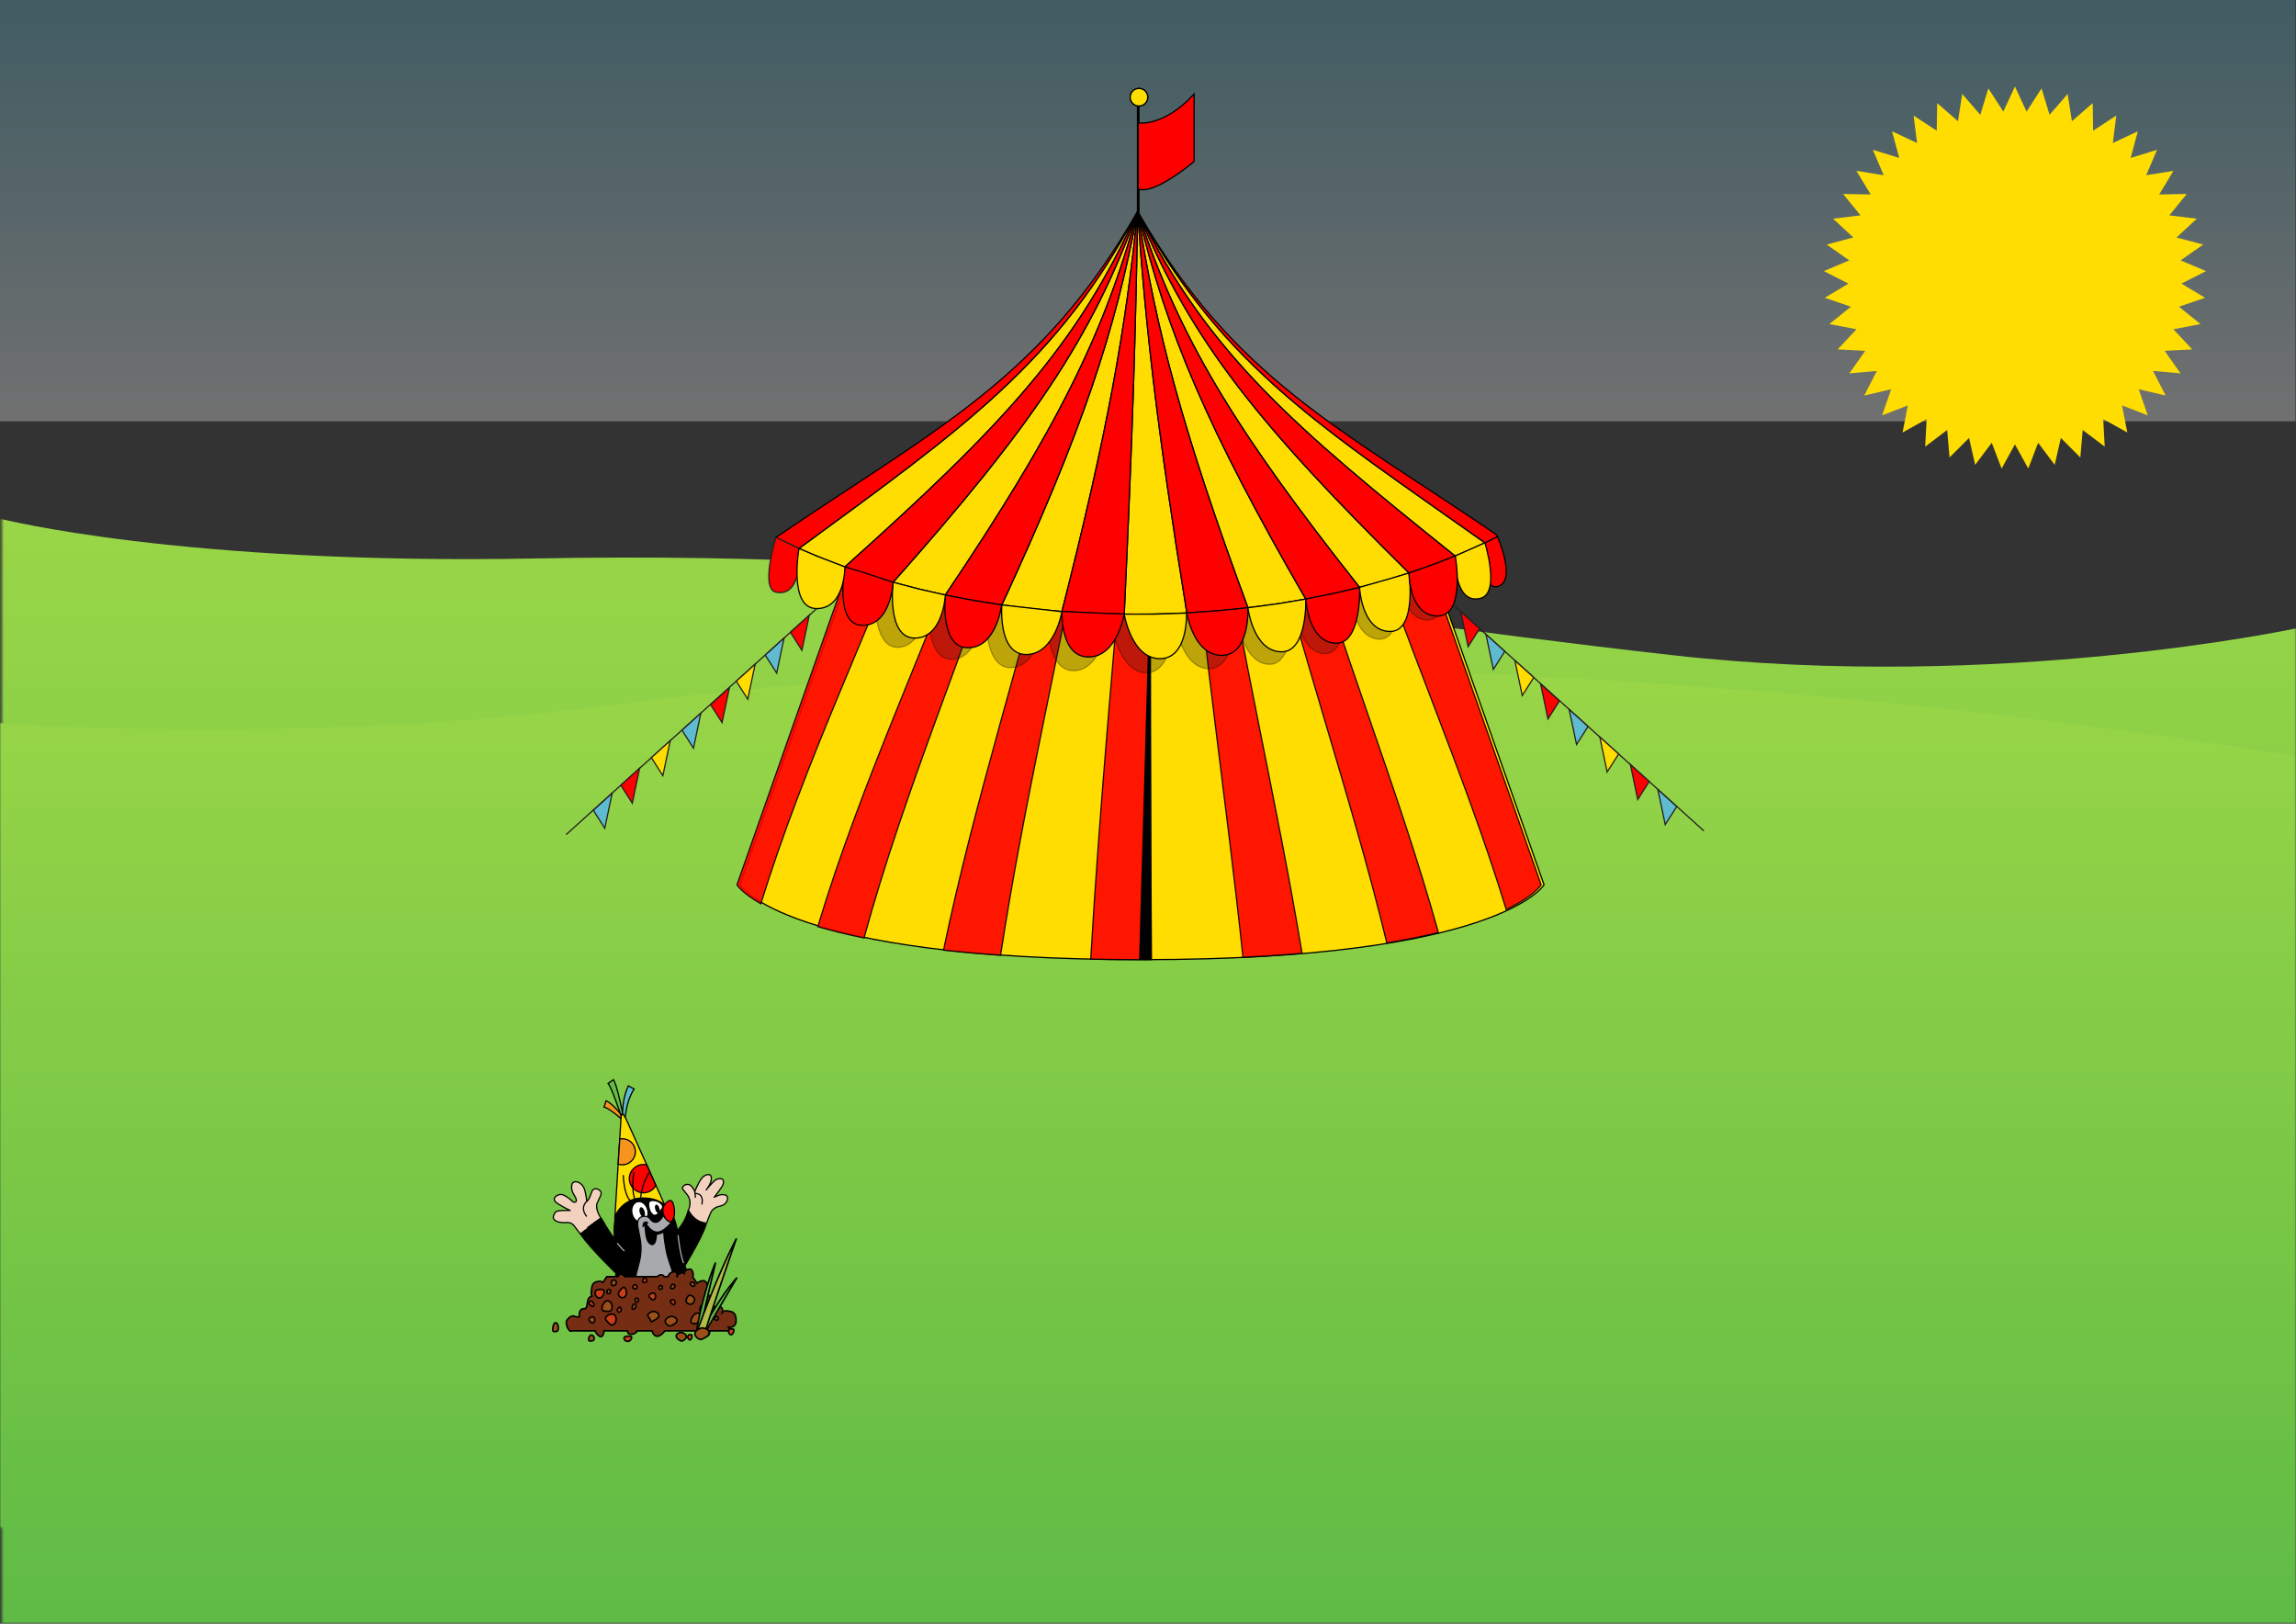 <?xml version="1.0" encoding="utf-8"?>
<!-- Generator: Adobe Illustrator 15.0.0, SVG Export Plug-In . SVG Version: 6.00 Build 0)  -->
<!DOCTYPE svg PUBLIC "-//W3C//DTD SVG 1.1//EN" "http://www.w3.org/Graphics/SVG/1.1/DTD/svg11.dtd">
<svg version="1.1" xmlns="http://www.w3.org/2000/svg" xmlns:xlink="http://www.w3.org/1999/xlink" x="0px" y="0px"
	 width="841.89px" height="595.28px" viewBox="0 0 841.89 595.28" enable-background="new 0 0 841.89 595.28" xml:space="preserve">
<rect x="0" y="0" width="841.89" height="595.28" fill="#333333" stroke="none"/>
<g id="achtergrond">
	<defs>
		<filter id="Adobe_OpacityMaskFilter" filterUnits="userSpaceOnUse" x="-0.092" y="190.133" width="841.982" height="405.147">
			<feColorMatrix  type="matrix" values="1 0 0 0 0  0 1 0 0 0  0 0 1 0 0  0 0 0 1 0"/>
		</filter>
	</defs>
	<mask maskUnits="userSpaceOnUse" x="-0.092" y="190.133" width="841.982" height="405.147" id="SVGID_1_">
		<g filter="url(#Adobe_OpacityMaskFilter)">
			<linearGradient id="SVGID_2_" gradientUnits="userSpaceOnUse" x1="421.684" y1="595.28" x2="421.684" y2="158.882">
				<stop  offset="0" style="stop-color:#FFFFFF"/>
				<stop  offset="0.348" style="stop-color:#F9F9F9"/>
				<stop  offset="0.491" style="stop-color:#F5F5F5"/>
				<stop  offset="0.557" style="stop-color:#F1F1F1"/>
				<stop  offset="0.623" style="stop-color:#E5E5E5"/>
				<stop  offset="0.688" style="stop-color:#D1D1D1"/>
				<stop  offset="0.752" style="stop-color:#B6B6B6"/>
				<stop  offset="0.817" style="stop-color:#929292"/>
				<stop  offset="0.881" style="stop-color:#666666"/>
				<stop  offset="0.945" style="stop-color:#333333"/>
				<stop  offset="1" style="stop-color:#000000"/>
			</linearGradient>
			<rect x="0.601" y="158.882" fill="url(#SVGID_2_)" width="842.167" height="436.398"/>
		</g>
	</mask>
	
		<linearGradient id="SVGID_3_" gradientUnits="userSpaceOnUse" x1="210.555" y1="402.181" x2="615.702" y2="402.181" gradientTransform="matrix(0 1 -1 0 823.079 -20.422)">
		<stop  offset="0" style="stop-color:#99D647"/>
		<stop  offset="1" style="stop-color:#5FBB46"/>
	</linearGradient>
	<path mask="url(#SVGID_1_)" fill="url(#SVGID_3_)" d="M0.093,595.28l-0.186-405.147c0,0,66.044,17.044,196.064,14.615
		c174.621-3.263,259.965,17.792,417.609,35.489c119.678,13.435,228.309-9.859,228.309-9.859V595.28H0.093z"/>
	<defs>
		<filter id="Adobe_OpacityMaskFilter_1_" filterUnits="userSpaceOnUse" x="0" y="244.939" width="841.705" height="350.341">
			<feColorMatrix  type="matrix" values="1 0 0 0 0  0 1 0 0 0  0 0 1 0 0  0 0 0 1 0"/>
		</filter>
	</defs>
	<mask maskUnits="userSpaceOnUse" x="0" y="244.939" width="841.705" height="350.341" id="SVGID_4_">
		<g filter="url(#Adobe_OpacityMaskFilter_1_)">
			
				<linearGradient id="SVGID_5_" gradientUnits="userSpaceOnUse" x1="421.731" y1="560.094" x2="421.73" y2="207.324" gradientTransform="matrix(-1 0 0 1 841.891 0)">
				<stop  offset="0" style="stop-color:#FFFFFF"/>
				<stop  offset="0.348" style="stop-color:#F9F9F9"/>
				<stop  offset="0.491" style="stop-color:#F5F5F5"/>
				<stop  offset="0.557" style="stop-color:#F1F1F1"/>
				<stop  offset="0.623" style="stop-color:#E5E5E5"/>
				<stop  offset="0.688" style="stop-color:#D1D1D1"/>
				<stop  offset="0.752" style="stop-color:#B6B6B6"/>
				<stop  offset="0.817" style="stop-color:#929292"/>
				<stop  offset="0.881" style="stop-color:#666666"/>
				<stop  offset="0.945" style="stop-color:#333333"/>
				<stop  offset="1" style="stop-color:#000000"/>
			</linearGradient>
			<rect x="-0.878" y="207.324" fill="url(#SVGID_5_)" width="842.075" height="352.769"/>
		</g>
	</mask>
	
		<linearGradient id="SVGID_6_" gradientUnits="userSpaceOnUse" x1="265.361" y1="402.041" x2="615.702" y2="402.041" gradientTransform="matrix(0 1 1 0 18.811 -20.422)">
		<stop  offset="0" style="stop-color:#99D647"/>
		<stop  offset="1" style="stop-color:#5FBB46"/>
	</linearGradient>
	<path mask="url(#SVGID_4_)" fill="url(#SVGID_6_)" d="M841.705,595.28V277.279c0,0-323.776-57.377-612.95-19.281
		C109.628,273.692,0,265.118,0,265.118V595.28H841.705z"/>
	<linearGradient id="SVGID_7_" gradientUnits="userSpaceOnUse" x1="420.853" y1="154.469" x2="420.853" y2="1.421085e-13">
		<stop  offset="0" style="stop-color:#FFFFFF"/>
		<stop  offset="1" style="stop-color:#5FBBCF"/>
	</linearGradient>
	<rect opacity="0.3" fill="url(#SVGID_7_)" width="841.705" height="154.469"/>
	<circle fill="#FFDD00" stroke="#000000" stroke-width="0.452" stroke-miterlimit="10" cx="417.635" cy="35.637" r="3.218"/>
	<path fill="none" stroke="#000000" stroke-width="0.452" stroke-miterlimit="10" d="M508.895,174.778"/>
	<path fill="none" stroke="#000000" stroke-width="0.452" stroke-miterlimit="10" d="M420.945,305.97"/>
	<path fill="none" stroke="#000000" stroke-width="0.452" stroke-miterlimit="10" d="M313.445,305.97"/>
	<g>
		<path fill="#FFDD00" stroke="#000000" stroke-width="0.452" stroke-miterlimit="10" d="M321.294,182.34l97.435-18.604
			l97.435,18.604l50,142.046c0,0-16.24,27.438-147.435,27.438c-131.196,0-147.435-27.438-147.435-27.438L321.294,182.34z"/>
		<path opacity="0.9" fill="#FF0000" stroke="#000000" stroke-width="0.452" stroke-miterlimit="10" d="M531.062,227.671
			c-4.5-12.266-8.898-24.572-13.02-36.987L531.062,227.671z M498.135,182.127c16.15,51.189,38.443,99.993,54.167,151.303
			c10.403-4.991,12.803-9.044,12.803-9.044l-34.043-96.714c-4.5-12.266-8.898-24.572-13.02-36.987l-2.938-8.345l-1.115-0.213
			C508.704,182.127,503.42,182.127,498.135,182.127z M463.263,182.127c12.839,55.193,31.95,108.534,45.255,163.581
			c7.146-1.185,13.414-2.481,18.905-3.829c-15.036-53.972-36.598-105.71-51.484-159.752
			C470.575,182.127,468.06,182.127,463.263,182.127z M436.425,182.127c4.961,56.46,13.388,112.484,19.346,168.828
			c7.749-0.375,14.961-0.86,21.667-1.438c-9.269-56.01-22.566-111.219-31.002-167.39
			C442.281,182.127,440.297,182.127,436.425,182.127z M413.159,182.127c-4.603,56.518-9.922,112.912-13.22,169.52
			c5.664,0.115,11.571,0.177,17.731,0.177c1.536,0,3.052-0.006,4.557-0.013c-0.44-56.571-0.698-113.108,0.056-169.684
			C418.625,182.127,416.817,182.127,413.159,182.127z M389.007,182.127c-13.531,55.703-31.361,110.069-43.039,166.211
			c6.427,0.72,13.386,1.354,20.922,1.876c8.628-56.459,21.908-111.906,32.126-168.087
			C395.146,182.127,393.162,182.127,389.007,182.127z M359.503,182.127c-19.002,53.03-43.359,103.588-59.635,157.586
			c4.849,1.431,10.466,2.837,16.958,4.157c15.096-55.143,37.903-107.35,55.353-161.743
			C367.382,182.127,364.865,182.127,359.503,182.127z M337.307,182.127c-5.318,0-10.638,0-15.956,0l-1.116,0.213l-50,142.046
			c0,0,1.751,2.959,8.752,6.935C294.867,280.05,318.099,232.164,337.307,182.127z"/>
		<g>
			<path opacity="0.3" fill="#231F20" stroke="#000000" stroke-width="0.452" stroke-miterlimit="10" d="M407.003,226.437
				c0,0-2.66,19.458-13.273,19.458s-9.887-20.687-9.887-20.687l12.246,0.659L407.003,226.437z"/>
			<path opacity="0.3" fill="#231F20" stroke="#000000" stroke-width="0.452" stroke-miterlimit="10" d="M383.832,225.319
				c0,0-2.66,19.459-13.273,19.459c-10.612,0-9.068-22.53-9.068-22.53l12.192,1.671L383.832,225.319z"/>
			<path opacity="0.3" fill="#231F20" stroke="#000000" stroke-width="0.452" stroke-miterlimit="10" d="M361.412,222.258
				c0,0-1.902,19.459-12.514,19.459c-10.614,0-8.421-23.96-8.421-23.96l10.374,2.434L361.412,222.258z"/>
			<path opacity="0.3" fill="#231F20" stroke="#000000" stroke-width="0.452" stroke-miterlimit="10" d="M340.477,217.757
				c0,0-0.765,19.553-11.377,19.553s-8.047-25.351-8.047-25.351l9.576,3.067L340.477,217.757z"/>
			<path opacity="0.3" fill="#231F20" stroke="#000000" stroke-width="0.452" stroke-miterlimit="10" d="M407.003,226.437
				c0,0,2.659,20.218,13.273,20.218c10.612,0,9.886-20.688,9.886-20.688l-11.838,0.469H407.003z"/>
			<path opacity="0.3" fill="#231F20" stroke="#000000" stroke-width="0.452" stroke-miterlimit="10" d="M430.293,225.868
				c0,0,2.371,19.262,12.984,19.262c10.612,0,9.722-21.595,9.722-21.595l-10.972,1.353L430.293,225.868z"/>
			<path opacity="0.3" fill="#231F20" stroke="#000000" stroke-width="0.452" stroke-miterlimit="10" d="M452.999,223.536
				c0,0,1.965,20.015,12.578,20.015c9.602,0,8.951-23.96,8.951-23.96l-10.335,2.114L452.999,223.536z"/>
			<path opacity="0.3" fill="#231F20" stroke="#000000" stroke-width="0.452" stroke-miterlimit="10" d="M474.528,219.59
				c0,0,0.819,20.053,11.432,20.053c9.308,0,8.622-25.331,8.622-25.331l-9.612,2.708L474.528,219.59z"/>
			<path opacity="0.3" fill="#231F20" stroke="#000000" stroke-width="0.452" stroke-miterlimit="10" d="M494.51,214.268
				c0,0,0.79,20.041,11.402,20.041c10.013,0,7.004-26.55,7.004-26.55l-7.02,2.553L494.51,214.268z"/>
			<path opacity="0.3" fill="#231F20" stroke="#000000" stroke-width="0.452" stroke-miterlimit="10" d="M512.897,207.758
				c0,0,0.028,19.531,10.641,19.531c10.613,0,6.578-27.306,6.578-27.306l-6.912,3.348L512.897,207.758z"/>
			<path fill="#FF0000" stroke="#000000" stroke-width="0.452" stroke-miterlimit="10" d="M544.479,198.991
				c0,0-1.545,17.417,4.507,16.048c7.43-1.682,0.095-18.316,0.095-18.316l0,0L544.479,198.991z"/>
			<g>
				<path fill="#FFDD00" stroke="#000000" stroke-width="0.452" stroke-miterlimit="10" d="M417.131,77.512
					c0.002-0.005,0.005-0.01,0.007-0.015c-0.019,0.098,0.204,1.071,0.678,1.182c-0.008-0.002-0.016-0.004-0.023-0.006
					c31.462,56.559,67.41,78.267,126.687,120.318c-3.533,1.686-7.178,3.303-10.932,4.847
					c-58.979-47.223-90.251-73.98-115.835-125.191c-0.039-0.016-0.081-0.036-0.123-0.06c19.433,46.991,44.87,77.925,99.049,131.481
					c-5.85,1.918-11.898,3.674-18.13,5.255c-46.28-58.503-66.368-92.025-81.039-136.817c-0.038-0.03-0.075-0.063-0.11-0.097
					c10.529,43.58,25.374,78.891,61.45,141.212c-6.909,1.272-13.994,2.338-21.228,3.186
					c-24.057-65.053-33.63-101.572-40.318-144.508c-0.027-0.038-0.053-0.077-0.076-0.117c2.986,42.658,7.228,79.864,18.007,146.508
					c-6.158,0.32-12.399,0.486-18.712,0.486c-1.421,0-2.838-0.01-4.252-0.026c3.099-67.043,4.229-104.432,4.899-147.088
					c-0.015-0.041-0.026-0.081-0.035-0.12c-4.35,42.915-10.859,79.979-27.699,146.216c-7.492-0.568-14.846-1.37-22.038-2.391
					c29.73-64.239,41.593-100.462,49.72-143.939c-0.002-0.037-0.002-0.072,0-0.105c-12.116,44.48-29.305,79.317-70.438,140.417
					c-6.564-1.375-12.956-2.939-19.153-4.68c50.518-56.839,73.072-89.626,89.604-135.828c0.006-0.027,0.013-0.051,0.02-0.072
					c-21.829,49.255-50.004,78.948-107.306,130.271c-5.836-2.091-11.452-4.349-16.824-6.76
					C353.146,156.933,387.872,132.876,417.131,77.512z"/>
				<path fill="#FF0000" stroke="#000000" stroke-width="0.452" stroke-miterlimit="10" d="M417.589,78.588
					c0.042,0.023,0.084,0.044,0.123,0.06c25.584,51.211,56.855,77.968,115.835,125.191c-5.421,2.231-11.063,4.312-16.909,6.23
					C462.459,156.513,437.021,125.579,417.589,78.588z"/>
				<path fill="#FF0000" stroke="#000000" stroke-width="0.452" stroke-miterlimit="10" d="M417.792,78.673
					c0.008,0.002,0.016,0.004,0.023,0.006c0.004,0.001,0.008,0.001,0.012,0.002c34.988,60.144,73.354,78.12,130.652,117.181
					c0.204,0.289,0.399,0.572,0.601,0.86c-1.511,0.77-3.046,1.526-4.602,2.269C485.202,156.94,449.254,135.232,417.792,78.673z"/>
				<path fill="#FF0000" stroke="#000000" stroke-width="0.452" stroke-miterlimit="10" d="M417.469,78.507
					c14.671,44.792,34.759,78.314,81.039,136.817c-6.384,1.621-12.958,3.057-19.699,4.298
					c-36.076-62.321-50.921-97.633-61.45-141.212C417.394,78.444,417.431,78.477,417.469,78.507z"/>
				<path fill="#FF0000" stroke="#000000" stroke-width="0.452" stroke-miterlimit="10" d="M417.263,78.3
					c6.688,42.936,16.262,79.455,40.318,144.508c-7.317,0.857-14.789,1.489-22.388,1.883
					c-10.779-66.644-15.021-103.85-18.007-146.508C417.21,78.223,417.235,78.262,417.263,78.3z"/>
				<path fill="#FF0000" stroke="#000000" stroke-width="0.452" stroke-miterlimit="10" d="M417.129,78.062
					c-0.67,42.656-1.801,80.045-4.899,147.088c-7.731-0.091-15.352-0.425-22.835-0.992c16.84-66.238,23.35-103.302,27.699-146.216
					C417.103,77.982,417.114,78.022,417.129,78.062z"/>
				<path fill="#FF0000" stroke="#000000" stroke-width="0.452" stroke-miterlimit="10" d="M417.076,77.829
					c-8.126,43.477-19.989,79.7-49.72,143.939c-7.072-1.001-13.986-2.215-20.718-3.627c41.133-61.101,58.322-95.938,70.438-140.417
					C417.074,77.757,417.074,77.792,417.076,77.829z"/>
				<path fill="#FF0000" stroke="#000000" stroke-width="0.452" stroke-miterlimit="10" d="M417.109,77.562
					c-0.007,0.021-0.014,0.045-0.02,0.072c-16.533,46.202-39.086,78.989-89.604,135.828c-6.089-1.71-11.991-3.589-17.682-5.628
					C367.105,156.509,395.28,126.816,417.109,77.562z"/>
				<path fill="#FF0000" stroke="#000000" stroke-width="0.452" stroke-miterlimit="10" d="M417.138,77.498
					c-0.002,0.004-0.005,0.009-0.007,0.015c-29.259,55.364-63.985,79.421-124.152,123.561c-2.899-1.301-5.728-2.647-8.481-4.037
					C343.015,157.193,382.1,138.852,417.138,77.498z"/>
			</g>
			<path fill="#FF0000" stroke="#000000" stroke-width="0.452" stroke-miterlimit="10" d="M412.229,225.151
				c0,0-2.622,15.71-13.087,15.71c-10.463,0-9.748-16.702-9.748-16.702l12.073,0.532L412.229,225.151z"/>
			<path fill="#FFDD00" stroke="#000000" stroke-width="0.452" stroke-miterlimit="10" d="M389.385,224.248
				c0,0-2.624,15.711-13.086,15.711c-10.465,0-8.942-18.191-8.942-18.191l12.022,1.35L389.385,224.248z"/>
			<path fill="#FF0000" stroke="#000000" stroke-width="0.452" stroke-miterlimit="10" d="M367.279,221.776
				c0,0-1.876,15.711-12.339,15.711c-10.464,0-8.302-19.346-8.302-19.346l10.229,1.967L367.279,221.776z"/>
			<path fill="#FFDD00" stroke="#000000" stroke-width="0.452" stroke-miterlimit="10" d="M346.638,218.141
				c0,0-0.753,15.789-11.218,15.789c-10.464,0-7.935-20.469-7.935-20.469l9.443,2.478L346.638,218.141z"/>
			<path fill="#FF0000" stroke="#000000" stroke-width="0.452" stroke-miterlimit="10" d="M327.485,213.482
				c0,0-0.754,15.787-11.218,15.787s-6.464-21.437-6.464-21.437l6.921,2.062L327.485,213.482z"/>
			<path fill="#FF0000" stroke="#231F20" stroke-width="0.452" stroke-miterlimit="10" d="M292.979,201.073
				c0,0,1.638,18.146-8.481,16.004c-5.813-1.23,0-20.041,0-20.041l0,0L292.979,201.073z"/>
			<path fill="#FFDD00" stroke="#000000" stroke-width="0.452" stroke-miterlimit="10" d="M309.803,207.833
				c0,0,0.125,15.285-10.337,15.285c-10.465,0-6.487-22.045-6.487-22.045l6.779,2.909L309.803,207.833z"/>
			<path fill="#FFDD00" stroke="#000000" stroke-width="0.452" stroke-miterlimit="10" d="M412.229,225.151
				c0,0,2.624,16.323,13.087,16.323c10.464,0,9.748-16.702,9.748-16.702l-11.672,0.379H412.229z"/>
			<path fill="#FF0000" stroke="#000000" stroke-width="0.452" stroke-miterlimit="10" d="M435.193,224.691
				c0,0,2.338,15.552,12.802,15.552s9.586-17.436,9.586-17.436l-10.817,1.092L435.193,224.691z"/>
			<path fill="#FFDD00" stroke="#000000" stroke-width="0.452" stroke-miterlimit="10" d="M457.581,222.808
				c0,0,1.937,16.16,12.4,16.16c9.467,0,8.827-19.345,8.827-19.345l-10.191,1.707L457.581,222.808z"/>
			<path fill="#FF0000" stroke="#000000" stroke-width="0.452" stroke-miterlimit="10" d="M478.809,219.622
				c0,0,0.807,16.189,11.271,16.189c9.176,0,8.5-20.451,8.5-20.451l-9.477,2.186L478.809,219.622z"/>
			<path fill="#FFDD00" stroke="#000000" stroke-width="0.452" stroke-miterlimit="10" d="M498.508,215.324
				c0,0,0.778,16.182,11.242,16.182c9.872,0,6.905-21.437,6.905-21.437l-6.921,2.062L498.508,215.324z"/>
			<path fill="#FFDD00" stroke="#000000" stroke-width="0.452" stroke-miterlimit="10" d="M533.547,203.838
				c0,0-0.61,18.092,9.349,15.51c7.346-1.904,1.589-20.357,1.589-20.357l0,0L533.547,203.838z"/>
			<path fill="#FF0000" stroke="#000000" stroke-width="0.452" stroke-miterlimit="10" d="M516.638,210.069
				c0,0,0.027,15.769,10.492,15.769c10.463,0,6.485-22.044,6.485-22.044l-6.816,2.702L516.638,210.069z"/>
		</g>
	</g>
	<polygon points="417.67,351.823 420.853,240.337 421.996,240.861 422.227,351.811 	"/>
	<line fill="none" stroke="#000000" stroke-miterlimit="10" x1="417.358" y1="78.588" x2="417.358" y2="38.855"/>
	<circle fill="#FFDD00" stroke="#000000" stroke-width="0.452" stroke-miterlimit="10" cx="417.635" cy="35.637" r="3.218"/>
	<g>
		
			<line fill="none" stroke="#231F20" stroke-width="0.452" stroke-miterlimit="10" x1="532.899" y1="221.771" x2="624.779" y2="304.623"/>
		<polygon fill="#FF0000" stroke="#231F20" stroke-width="0.452" stroke-miterlimit="10" points="535.625,224.229 538.326,237.06 
			542.537,230.461 		"/>
		<polygon fill="#FF0000" stroke="#231F20" stroke-width="0.452" stroke-miterlimit="10" points="564.9,250.745 567.6,263.577 
			571.811,256.978 		"/>
		<polygon fill="#FF0000" stroke="#231F20" stroke-width="0.452" stroke-miterlimit="10" points="597.822,280.287 600.521,293.118 
			604.732,286.519 		"/>
		<polygon fill="#5FBBCF" stroke="#231F20" stroke-width="0.452" stroke-miterlimit="10" points="544.869,232.582 547.57,245.414 
			551.781,238.814 		"/>
		<polygon fill="#5FBBCF" stroke="#231F20" stroke-width="0.452" stroke-miterlimit="10" points="607.903,289.466 610.604,302.299 
			614.814,295.699 		"/>
		<polygon fill="#5FBBCF" stroke="#231F20" stroke-width="0.452" stroke-miterlimit="10" points="575.384,260.111 578.084,272.942 
			582.295,266.343 		"/>
		<polygon fill="#FFDD00" stroke="#231F20" stroke-width="0.452" stroke-miterlimit="10" points="555.477,242.153 558.176,254.985 
			562.387,248.386 		"/>
		<polygon fill="#FFDD00" stroke="#231F20" stroke-width="0.452" stroke-miterlimit="10" points="586.607,270.193 589.307,283.024 
			593.518,276.425 		"/>
	</g>
	<g>
		
			<line fill="none" stroke="#231F20" stroke-width="0.452" stroke-miterlimit="10" x1="299.466" y1="223.118" x2="207.586" y2="305.97"/>
		<polygon fill="#FF0000" stroke="#231F20" stroke-width="0.452" stroke-miterlimit="10" points="296.74,225.576 294.04,238.408 
			289.829,231.809 		"/>
		<polygon fill="#FF0000" stroke="#231F20" stroke-width="0.452" stroke-miterlimit="10" points="267.465,252.093 264.765,264.924 
			260.554,258.325 		"/>
		<polygon fill="#FF0000" stroke="#231F20" stroke-width="0.452" stroke-miterlimit="10" points="234.543,281.634 231.843,294.466 
			227.632,287.867 		"/>
		<polygon fill="#5FBBCF" stroke="#231F20" stroke-width="0.452" stroke-miterlimit="10" points="287.496,233.93 284.795,246.761 
			280.584,240.162 		"/>
		<polygon fill="#5FBBCF" stroke="#231F20" stroke-width="0.452" stroke-miterlimit="10" points="224.462,290.814 221.762,303.646 
			217.551,297.046 		"/>
		<polygon fill="#5FBBCF" stroke="#231F20" stroke-width="0.452" stroke-miterlimit="10" points="256.981,261.458 254.281,274.29 
			250.07,267.691 		"/>
		<polygon fill="#FFDD00" stroke="#231F20" stroke-width="0.452" stroke-miterlimit="10" points="276.889,243.501 274.189,256.333 
			269.978,249.733 		"/>
		<polygon fill="#FFDD00" stroke="#231F20" stroke-width="0.452" stroke-miterlimit="10" points="245.758,271.541 243.058,284.372 
			238.847,277.773 		"/>
	</g>
	<polygon fill="#FFDD00" points="738.832,31.729 743.093,40.905 748.59,32.411 751.531,42.091 758.156,34.445 759.723,44.44 
		767.348,37.791 767.508,47.906 775.984,42.382 774.735,52.422 783.897,48.132 781.264,57.9 790.934,54.926 786.966,64.233 
		796.955,62.634 791.73,71.298 801.846,71.104 795.467,78.957 805.511,80.174 798.1,87.062 807.877,89.664 799.579,95.454 
		808.898,99.392 799.877,103.971 808.558,109.167 798.986,112.445 806.859,118.8 796.925,120.714 803.836,128.103 793.732,128.616 
		799.549,136.894 789.472,135.996 794.079,145.003 784.225,142.711 787.534,152.271 778.095,148.631 780.041,158.559 771.2,153.64 
		771.746,163.742 763.676,157.64 762.811,167.72 755.668,160.555 753.408,170.417 747.333,162.327 743.723,171.778 738.832,162.921 
		733.941,171.778 730.331,162.327 724.255,170.417 721.995,160.555 714.853,167.72 713.987,157.64 705.917,163.742 706.463,153.64 
		697.623,158.559 699.569,148.631 690.129,152.271 693.438,142.711 683.585,145.003 688.192,135.996 678.115,136.894 
		683.932,128.616 673.827,128.103 680.739,120.714 670.805,118.8 678.678,112.445 669.106,109.167 677.787,103.971 668.765,99.392 
		678.084,95.454 669.787,89.664 679.563,87.062 672.153,80.174 682.197,78.957 675.818,71.104 685.934,71.298 680.709,62.634 
		690.698,64.233 686.73,54.926 696.4,57.9 693.766,48.132 702.929,52.422 701.68,42.382 710.155,47.906 710.315,37.791 
		717.94,44.44 719.507,34.445 726.132,42.091 729.074,32.411 734.57,40.905 	"/>
	<path fill="#FF0000" stroke="#000000" stroke-width="0.452" stroke-miterlimit="10" d="M417.358,45.077
		c0,0,9.296,1.598,20.492-10.621v24.723c0,0-14.401,12.363-20.492,10.123V45.077z"/>
</g>
<g id="Layer_5">
</g>
<g id="Layer_4">
</g>
<g id="mutsjes">
</g>
<g id="molltjes">
	<g>
		<path fill="#F7941E" stroke="#000000" stroke-width="0.452" stroke-miterlimit="10" d="M227.407,408.181
			c-0.658-0.773-1.339-1.533-2.074-2.268c-0.427-0.424-0.87-0.84-1.36-1.238c-0.497-0.394-1.01-0.784-1.747-1.093l-0.747,2.281
			c0.36,0.067,0.848,0.287,1.306,0.544c0.464,0.26,0.93,0.562,1.389,0.884c0.919,0.644,1.815,1.361,2.694,2.103
			c0.424,0.359,0.844,0.725,1.26,1.094h0.041C227.918,409.718,227.664,408.948,227.407,408.181z"/>
		<path fill="#5FBB46" stroke="#000000" stroke-width="0.452" stroke-miterlimit="10" d="M228.259,409.21
			c-0.002-0.406,0.002-0.812,0.014-1.219c-0.17-0.841-0.343-1.68-0.523-2.52c-0.342-1.588-0.702-3.172-1.111-4.758
			c-0.206-0.792-0.424-1.584-0.676-2.383c-0.126-0.398-0.26-0.799-0.416-1.206c-0.161-0.411-0.32-0.813-0.608-1.288l-1.975,1.367
			c0.165,0.195,0.36,0.521,0.531,0.846c0.177,0.328,0.343,0.678,0.507,1.033c0.325,0.711,0.629,1.446,0.925,2.189
			c0.588,1.486,1.136,3.002,1.667,4.523c0.276,0.793,0.547,1.588,0.814,2.385c0.104,0.122,0.209,0.243,0.312,0.366
			C227.901,408.767,228.078,408.989,228.259,409.21z"/>
		<path fill="#5FBBCF" stroke="#000000" stroke-width="0.452" stroke-miterlimit="10" d="M229.149,410.323
			c0.08-0.854,0.186-1.702,0.325-2.541c0.509-3.057,1.438-6.051,3.03-8.527l-2.102-1.162c-0.729,1.533-1.225,3.132-1.558,4.737
			c-0.333,1.606-0.505,3.224-0.566,4.831c-0.003,0.109-0.003,0.221-0.007,0.33c0.11,0.545,0.217,1.089,0.323,1.634
			C228.782,409.856,228.967,410.089,229.149,410.323z"/>
		<path fill="#FFDD00" stroke="#000000" stroke-width="0.452" stroke-miterlimit="10" d="M225.42,447.014l2.285-36.919
			c0,0,0.059-3.657,1.892,0.229c1.832,3.886,14.679,32.672,14.679,32.672s-6.087-3.999-10.79-3.411
			C228.783,440.173,225.486,444.646,225.42,447.014z"/>
		<g>
			<path fill="#F7941E" d="M228.167,427.036c-0.446-0.004-0.896-0.072-1.335-0.203l-0.173-0.052l0.607-9.205l0.177-0.029
				c0.251-0.041,0.505-0.066,0.769-0.066c1.308,0.011,2.503,0.518,3.398,1.427s1.382,2.112,1.371,3.389
				c-0.02,2.613-2.163,4.74-4.776,4.74H228.167z"/>
			<path d="M228.212,417.707c0.01,0,0.02,0,0.029,0c2.514,0.021,4.535,2.073,4.514,4.587c-0.02,2.502-2.053,4.516-4.55,4.516
				c-0.012,0-0.024,0-0.036,0c-0.442-0.004-0.868-0.073-1.272-0.193l0.583-8.846C227.719,417.731,227.961,417.707,228.212,417.707
				 M228.212,417.255c-0.258,0-0.521,0.022-0.806,0.069l-0.354,0.059l-0.024,0.358l-0.583,8.846l-0.023,0.36l0.346,0.103
				c0.46,0.137,0.93,0.208,1.397,0.212c2.777,0,5.021-2.227,5.042-4.964c0.011-1.337-0.499-2.598-1.437-3.55
				c-0.937-0.952-2.189-1.482-3.526-1.493h-0.002H228.212L228.212,417.255z"/>
		</g>
		<g>
			<path fill="#FF0000" d="M235.939,437.297c-2.838,0-5.164-2.31-5.185-5.147c-0.01-1.385,0.52-2.691,1.492-3.678
				s2.271-1.535,3.655-1.545c0,0,0.001,0,0.002,0c0.399,0,0.773,0.042,1.148,0.125l0.112,0.024l3.305,7.549l-0.058,0.1
				c-0.936,1.597-2.594,2.558-4.436,2.572H235.939z"/>
			<path d="M235.939,427.153c0.366,0,0.721,0.044,1.064,0.119c1.155,2.633,2.252,5.137,3.213,7.338
				c-0.855,1.459-2.429,2.446-4.242,2.46c-0.012,0-0.023,0-0.034,0c-2.722,0-4.938-2.196-4.959-4.923
				c-0.02-2.738,2.185-4.975,4.923-4.994C235.915,427.153,235.927,427.153,235.939,427.153 M235.939,426.701h-0.001H235.9
				c-2.983,0.021-5.393,2.466-5.372,5.449c0.022,2.963,2.45,5.372,5.412,5.372c1.959-0.015,3.69-1.018,4.667-2.684l0.117-0.198
				l-0.092-0.211c-0.961-2.202-2.058-4.706-3.213-7.339l-0.093-0.211l-0.225-0.049C236.709,426.744,236.318,426.701,235.939,426.701
				L235.939,426.701z"/>
		</g>
	</g>
	<g>
		<g>
			<path stroke="#000000" stroke-width="0.452" stroke-miterlimit="10" d="M225.909,466.806c0,0-0.337,1.354-0.72,4.747
				c9.447-0.208,18.904,0.291,28.355,0.338c-0.887-4.002-2.375-7.876-2.375-7.876c7.164-11.914,7.844-15.457,7.844-15.457
				c-3.998-0.378-6.712-4.525-6.712-4.525c-1.282,4.449-3.922,7.014-3.922,7.014c-1.658-9.2-6.709-11.84-12.743-11.84
				c-5.354,0-8.672,3.846-9.652,6.259c-1.207,2.973-0.679,8.672-0.679,8.672c-1.96-2.412-4.751-7.39-4.751-7.39
				c-4.977,2.036-7.767,5.656-7.767,5.656C216.785,458.058,225.909,466.806,225.909,466.806z"/>
			
				<ellipse transform="matrix(0.975 -0.223 0.223 0.975 -93.208 63.573)" fill="#FFFFFF" stroke="#000000" stroke-width="0.452" stroke-miterlimit="10" cx="234.656" cy="444.158" rx="2.951" ry="3.84"/>
			<g>
				<g>
					<path fill="#A7A9AC" stroke="#000000" stroke-width="0.452" stroke-miterlimit="10" d="M234.958,459.642
						c-0.337,3.775-1.995,6.893-2.345,11.873c5.044,0.045,10.089,0.204,15.134,0.303c-0.489-5.212-2.575-8.785-3.438-13.231
						c-0.764-3.936-0.887-6.171-0.904-6.97c-1.268,0.827-2.678,0.862-2.678,0.862s-0.15,2.262-0.566,3.017
						c-0.414,0.753-1.243,1.394-2.412-0.151c-1.169-1.546-1.207-6.297-1.207-6.297c-0.226,0-0.717,0.566-0.717,0.566
						s-0.15-1.094,0.529-1.471c0.678-0.377,1.093,0.151,1.093,0.151c-0.339,0.112-0.452,0.489-0.452,0.489s1.658,2.941,4.034,2.941
						c2.375,0,5.146-3.541,5.146-3.541s-2.08-0.742-2.846-2.643c0,0-1.434,2.563-2.79,2.563c-1.357,0-1.835-0.879-2.338-1.433
						c-0.324-0.357-0.754-0.754-1.81-0.754s-3.092,0.377-2.488,3.997C234.505,453.533,235.335,455.419,234.958,459.642z"/>
				</g>
			</g>
			<path fill="#FFFFFF" d="M242.559,443.046l-1.567,1.867c0,0-0.755,0.754-1.458,0.25c-0.704-0.502-1.107-1.256-1.357-2.463
				c-0.252-1.206-0.197-2.071,0.515-2.287c0.713-0.217,2.124,0.065,2.652,0.376C241.871,441.102,243.312,442.04,242.559,443.046z"/>
			<path fill="#FF0000" stroke="#000000" stroke-width="0.452" stroke-miterlimit="10" d="M246.068,447.979
				c0,0,1.256-1.057,1.256-3.519c0-2.465-0.754-4.072-1.105-4.224s-0.754-0.302-1.66,0.502c-0.904,0.805-1.507,1.61-1.507,3.168
				S244.359,447.929,246.068,447.979z"/>
			<path fill="none" stroke="#A7A9AC" stroke-width="0.452" stroke-miterlimit="10" d="M226.334,455.761
				c0,0,1.621,2.017,2.63,2.894"/>
			<path fill="none" stroke="#A7A9AC" stroke-width="0.452" stroke-miterlimit="10" d="M248.629,452.83
				c0,0,0.664,6.709,2.029,10.269"/>
			<path fill="none" stroke="#000000" stroke-width="0.452" stroke-miterlimit="10" d="M234.906,439.062
				c0,0,0.406-5.007,3.18-9.201"/>
			<path fill="none" stroke="#000000" stroke-width="0.452" stroke-miterlimit="10" d="M232.877,439.806
				c0,0-1.49-2.368-0.475-10.148"/>
			<path fill="none" stroke="#000000" stroke-width="0.452" stroke-miterlimit="10" d="M231.117,440.145
				c0,0-2.249-1.497-2.571-9.338"/>
			<path fill="#F2D2BE" stroke="#000000" stroke-width="0.452" stroke-linejoin="round" stroke-miterlimit="10" d="
				M252.404,443.677c0,0,1.576-2.989-0.326-5.546c-1.902-2.555-2.012-2.119-1.794-2.826s2.005-1.89,3.316-0.326
				c1.158,1.379,1.142,1.902,1.142,1.902s1.928-4.95,3.48-5.763c0,0,2.391-1.469,2.608,0.598s-1.902,4.513-1.902,4.513
				s2.228-2.649,3.153-3.426c1.018-0.854,3.044-1.086,3.207,0.218c0.164,1.305-0.815,2.556-3.424,5.926c0,0,1.875-1.058,3.098-0.979
				c1.223,0.08,1.664,0.264,1.849,1.196c0,1.087-0.652,2.066-1.522,2.556c-0.869,0.489-1.896,0.555-2.446,0.815
				c-0.549,0.262-1.522,0.707-2.066,1.739c-0.544,1.033-1.667,4.062-1.667,4.062S255.122,448.679,252.404,443.677z"/>
			<path fill="none" stroke="#000000" stroke-width="0.452" stroke-linejoin="round" stroke-miterlimit="10" d="M254.76,436.675
				c0,0,0.233,1.724,0.205,2.426"/>
			<path fill="none" stroke="#000000" stroke-width="0.452" stroke-linejoin="round" stroke-miterlimit="10" d="M254.848,437.58
				c0,0,3.39-0.468,2.513,4.005"/>
			<path fill="#F2D2BE" stroke="#000000" stroke-width="0.452" stroke-linejoin="round" stroke-miterlimit="10" d="
				M220.317,446.543c0,0-2.204-3.307-1.389-5.367c0.813-2.059,2.106-3.64,1.197-4.549c-0.91-0.911-2.587-1.485-3.259,0.573
				c-0.669,2.061-1.005,2.635-1.723,3.259c0,0-0.316-3.768-1.199-5.317c-1.097-1.931-3.783-2.732-4.262-0.767
				c-0.48,1.963,0.957,3.928,0.957,3.928s1.135,1.799,0.527,2.252c-0.786,0.583-1.438-0.288-1.438-0.288s-2.491-2.3-3.977-2.348
				c-1.484-0.048-3.305,1.342-2.155,2.587c1.149,1.246,5.461,3.258,5.461,3.258s-3.661-0.069-4.79,0.287
				c-0.604,0.19-0.766,0.454-1.245,1.533c-0.708,1.586,1.197,2.826,4.407,2.634c0,0,2.012-0.334,3.065,1.15
				c1.054,1.485,1.868,2.443,2.203,2.827C212.7,452.195,217.156,448.698,220.317,446.543z"/>
			<path fill="#F2D2BE" stroke="#000000" stroke-width="0.452" stroke-linejoin="round" stroke-miterlimit="10" d="
				M215.145,440.459c0,0-2.713,2.126-0.006,5.54"/>
			<ellipse transform="matrix(0.96 -0.281 0.281 0.96 -114.733 85.471)" cx="240.892" cy="443.106" rx="0.795" ry="1.568"/>
			<ellipse transform="matrix(0.96 -0.28 0.28 0.96 -115.057 83.808)" cx="235.558" cy="444.271" rx="0.925" ry="1.825"/>
		</g>
		<g>
			<g>
				<path fill="#752E14" stroke="#000000" stroke-width="0.583" stroke-miterlimit="10" d="M269.907,483.837
					c-0.178-3.262-1.935-2.955-3.431-3.26c-0.611-0.125-1.191,0.19-1.666,0.609c0.214-0.63,0.333-1.582-0.621-2.037
					c-0.985-0.471-1.854-0.188-2.333,0.06l-0.555-0.78c0.208-0.365,0.336-0.866,0.336-1.42c0-1.126-0.531-2.039-1.188-2.039
					c-0.271,0-0.674,0.071-1.051,0.233c0.006-0.627,0.021-1.388,0.304-1.865c0.618-1.042-0.383-2.984-1.124-3.571
					c-0.624-0.496-2.143-0.097-2.976,0.666l-1.566-2.199c0.079-0.274,0.125-0.581,0.125-0.908c0-1.126-0.533-2.039-1.188-2.039
					c-0.656,0-2.067,0.405-2.067,1.529c0,0.018,0.003,0.036,0.004,0.053c-0.171-0.162-0.366-0.257-0.576-0.257
					c-0.635,0-1.975,0.38-2.06,1.428h-0.04c0.079-0.466,0.079-0.893-0.022-1.137c-0.283-0.686-1.223-0.847-2.101-0.36
					c-0.629,0.352-1.051,0.939-1.136,1.497h-1.421c-0.002-0.004-0.003-0.011-0.005-0.016c-0.284-0.686-1.224-0.848-2.1-0.358
					c-0.189,0.104-0.359,0.233-0.508,0.374h-11.79c-0.519-0.581-1.204-1.003-1.589-0.962c-0.397,0.045-0.721,0.42-0.893,0.962
					h-4.177l-1.409,2.109c-0.351-0.264-0.829-0.42-1.49-0.371c-2.814,0.204-2.551,2.242-2.814,3.976
					c-0.075,0.496,0.037,0.975,0.235,1.406c-1.753,0.577-1.591,2.297-1.817,3.793c-0.002,0.002-0.002,0.004-0.002,0.009l-0.555,0.83
					c-0.142-0.029-0.301-0.042-0.481-0.028c-1.786,0.131-1.618,1.422-1.786,2.521c-0.025,0.169-0.015,0.334,0.018,0.493
					c-0.543,0.05-1.204,0.104-1.642-0.185c-0.954-0.619-2.532,0.709-2.972,1.617c-0.44,0.906,0.314,3.16,1.269,3.78
					c0.156,0.102,0.362,0.062,0.601-0.074h8.594c0.267,1.033,1.433,2.14,2.012,2.14c0.654,0,1.187-0.913,1.187-2.037
					c0-0.034-0.002-0.069-0.002-0.103h8.649c0.022,0.452,0.159,0.867,0.512,1.094c0.849,0.549,2.608-0.189,2.927-0.853
					c0.037-0.076,0.062-0.158,0.079-0.241h5.491c0.21,0.875,0.859,2.095,2.062,1.961c0.981-0.11,2.068-1.094,2.619-1.961h13.015
					c0.816,1.138,2.314,1.942,2.857,1.692c0.416-0.194,0.613-0.853,0.573-1.692h7.837l-0.942-1.32
					C267.403,486.635,270.073,486.926,269.907,483.837z"/>
				<path fill="#CB3D17" stroke="#000000" stroke-width="0.583" stroke-miterlimit="10" d="M221.519,473.559
					c0,1.005-0.774,2.312-1.674,2.312s-1.629-0.814-1.629-1.818c0-1.006,0.7-1.311,1.601-1.311
					C220.715,472.742,221.519,472.556,221.519,473.559z"/>
				<path fill="#CB3D17" stroke="#000000" stroke-width="0.583" stroke-miterlimit="10" d="M231.606,490.368
					c0,0.611-0.65,1.408-1.408,1.408c-0.757,0-1.37-0.497-1.37-1.107c0-0.611,0.588-0.797,1.346-0.797
					S231.606,489.758,231.606,490.368z"/>
				<path fill="#CB3D17" stroke="#000000" stroke-width="0.583" stroke-miterlimit="10" d="M253.759,489.831
					c0,0.611-0.366,1.408-0.792,1.408c-0.427,0-0.771-0.496-0.771-1.107c0-0.612,0.332-0.798,0.758-0.798
					C253.378,489.334,253.759,489.22,253.759,489.831z"/>
				<path fill="#CB3D17" stroke="#000000" stroke-width="0.583" stroke-miterlimit="10" d="M269.093,487.764
					c0,0.678-0.46,1.557-0.996,1.557s-0.971-0.547-0.971-1.223c0-0.677,0.417-0.882,0.954-0.882
					C268.615,487.216,269.093,487.089,269.093,487.764z"/>
				<path fill="#CB3D17" stroke="#000000" stroke-width="0.583" stroke-miterlimit="10" d="M229.203,472.233
					c0.584,0.742,0.772,2.312,0.106,3.015c-0.664,0.701-1.677,0.67-2.26-0.075c-0.585-0.742-0.244-1.513,0.42-2.216
					C228.135,472.256,228.618,471.49,229.203,472.233z"/>
				<path fill="#CB3D17" stroke="#000000" stroke-width="0.583" stroke-miterlimit="10" d="M227.507,479.327
					c0.287,0.362,0.379,1.13,0.053,1.472c-0.324,0.343-0.818,0.325-1.104-0.035c-0.285-0.363-0.118-0.74,0.206-1.082
					S227.222,478.965,227.507,479.327z"/>
				<path fill="#CB3D17" stroke="#000000" stroke-width="0.583" stroke-miterlimit="10" d="M231.98,471.741
					c0.146-0.46,0.689-0.91,1.101-0.735c0.413,0.175,0.63,0.689,0.484,1.151c-0.146,0.461-0.511,0.464-0.923,0.288
					C232.229,472.271,231.834,472.2,231.98,471.741z"/>
				<path fill="#CB3D17" stroke="#000000" stroke-width="0.583" stroke-miterlimit="10" d="M235.605,469.75
					c-0.021-0.489,0.328-1.149,0.767-1.174c0.439-0.026,0.812,0.352,0.832,0.841c0.021,0.488-0.313,0.656-0.751,0.684
					C236.015,470.126,235.627,470.24,235.605,469.75z"/>
				<path fill="#CB3D17" stroke="#000000" stroke-width="0.583" stroke-miterlimit="10" d="M215.91,477.353
					c0.271-0.359,1.001-0.448,1.439-0.003c0.438,0.442,0.572,1.095,0.299,1.455c-0.271,0.359-0.693,0.123-1.13-0.319
					C216.079,478.041,215.639,477.714,215.91,477.353z"/>
				<path fill="#CB3D17" stroke="#000000" stroke-width="0.583" stroke-miterlimit="10" d="M222.347,482.69
					c0.753-0.886,2.352-1.336,3.066-0.519c0.716,0.818,0.687,2.2-0.067,3.085c-0.754,0.889-1.539,0.52-2.256-0.297
					C222.374,484.139,221.593,483.579,222.347,482.69z"/>
				<path fill="#9C4F17" stroke="#000000" stroke-width="0.583" stroke-miterlimit="10" d="M220.731,479.512
					c0.116-1.234,1.129-2.735,2.128-2.608c1,0.128,1.716,1.233,1.598,2.471c-0.117,1.236-0.931,1.514-1.93,1.385
					C221.527,480.632,220.613,480.751,220.731,479.512z"/>
				<path fill="#9C4F17" stroke="#000000" stroke-width="0.583" stroke-miterlimit="10" d="M216.085,483.359
					c0.413-0.507,1.303-0.783,1.714-0.334c0.41,0.446,0.408,1.22-0.004,1.729c-0.414,0.509-0.858,0.314-1.27-0.135
					C216.116,484.172,215.672,483.867,216.085,483.359z"/>
				<path fill="#9C4F17" stroke="#000000" stroke-width="0.583" stroke-miterlimit="10" d="M215.825,491.063
					c-0.009-0.698,0.461-1.617,1.025-1.629c0.563-0.011,1.029,0.546,1.039,1.244c0.011,0.697-0.425,0.917-0.989,0.929
					C216.338,491.618,215.836,491.761,215.825,491.063z"/>
				<path fill="#9C4F17" stroke="#000000" stroke-width="0.583" stroke-miterlimit="10" d="M202.674,487.351
					c-0.016-1.04,0.45-2.406,1.014-2.416c0.564-0.013,1.034,0.822,1.049,1.862c0.016,1.043-0.419,1.367-0.981,1.379
					C203.19,488.187,202.689,488.393,202.674,487.351z"/>
				<path fill="#9C4F17" stroke="#000000" stroke-width="0.583" stroke-miterlimit="10" d="M238.574,484.184
					c-0.321-1.223-2.487-2.255,0.622-3.35c0.539-0.19,2.133,0.203,2.394,1.2c0.261,0.996-1.022,1.705-1.562,1.896
					C239.488,484.12,238.836,485.179,238.574,484.184z"/>
				<path fill="#9C4F17" stroke="#000000" stroke-width="0.583" stroke-miterlimit="10" d="M249.229,488.561
					c0.539-0.19,2.132,0.203,2.394,1.2c0.261,0.997-1.023,1.707-1.562,1.896C249.519,491.847,246.119,489.657,249.229,488.561z"/>
				<path fill="#9C4F17" stroke="#000000" stroke-width="0.583" stroke-miterlimit="10" d="M245.186,485.998
					c-1.047-0.405-2.488-2.254,0.621-3.351c0.539-0.19,2.133,0.205,2.394,1.199c0.262,0.997-1.038,1.657-1.562,1.897
					C245.939,486.063,245.881,486.267,245.186,485.998z"/>
				<path fill="#9C4F17" stroke="#000000" stroke-width="0.583" stroke-miterlimit="10" d="M255.42,481.426
					c1.094-0.163,3.084,0.781,0.692,3.331c-0.414,0.441-1.997,0.888-2.604,0.12c-0.609-0.768,0.314-2.014,0.698-2.492
					C254.716,481.743,254.692,481.532,255.42,481.426z"/>
				<path fill="#9C4F17" stroke="#000000" stroke-width="0.583" stroke-miterlimit="10" d="M253.003,474.888
					c0.899,0.043,2.691,1.196,1.001,3c-0.295,0.314-1.57,0.433-2.179-0.334c-0.607-0.767,0.013-1.691,0.274-2.042
					C252.447,475.043,252.402,474.857,253.003,474.888z"/>
				<path fill="#9C4F17" stroke="#000000" stroke-width="0.583" stroke-miterlimit="10" d="M262.687,482.63
					c0.391,0.02,1.172,0.522,0.436,1.306c-0.127,0.138-0.684,0.188-0.947-0.144c-0.265-0.335,0.006-0.737,0.12-0.89
					C262.445,482.698,262.426,482.618,262.687,482.63z"/>
				<path fill="#9C4F17" stroke="#000000" stroke-width="0.583" stroke-miterlimit="10" d="M242.159,471.276
					c0.393,0.019,1.172,0.521,0.436,1.305c-0.127,0.136-0.682,0.188-0.947-0.146c-0.264-0.333,0.007-0.734,0.119-0.887
					C241.919,471.343,241.898,471.263,242.159,471.276z"/>
				<path fill="#9C4F17" stroke="#000000" stroke-width="0.583" stroke-miterlimit="10" d="M246.74,470.851
					c0.463-0.058,1.317,0.367,0.319,1.429c-0.172,0.185-0.841,0.358-1.105,0.025c-0.265-0.334,0.119-0.855,0.277-1.057
					C246.443,470.979,246.432,470.889,246.74,470.851z"/>
				<path fill="#9C4F17" stroke="#000000" stroke-width="0.583" stroke-miterlimit="10" d="M254.561,470.391
					c0.31,0.406,0.504,1.458-0.819,1.129c-0.231-0.058-0.738-0.591-0.657-1.033c0.082-0.444,0.671-0.382,0.904-0.348
					C254.3,470.185,254.356,470.12,254.561,470.391z"/>
				<path fill="#9C4F17" stroke="#000000" stroke-width="0.583" stroke-miterlimit="10" d="M234.004,476.156
					c0.225,0.387,0.333,1.417-0.688,1.162c-0.177-0.045-0.552-0.544-0.469-0.986c0.082-0.442,0.538-0.414,0.72-0.394
					C233.808,475.967,233.854,475.9,234.004,476.156z"/>
				<path fill="#9C4F17" stroke="#000000" stroke-width="0.583" stroke-miterlimit="10" d="M232.263,478.189
					c0.419-0.294,1.359-0.322,0.761,1.214c-0.104,0.269-0.679,0.778-1.034,0.593c-0.357-0.187-0.164-0.887-0.079-1.162
					C232.024,478.466,231.984,478.384,232.263,478.189z"/>
				<path fill="#9C4F17" stroke="#000000" stroke-width="0.583" stroke-miterlimit="10" d="M224.604,469.349
					c0.539-0.231,1.843-0.07,1.244,1.468c-0.104,0.266-0.827,0.7-1.35,0.426c-0.525-0.272-0.363-0.991-0.285-1.271
					C224.314,469.597,224.248,469.502,224.604,469.349z"/>
				<path fill="#9C4F17" stroke="#000000" stroke-width="0.583" stroke-miterlimit="10" d="M222.92,472.847
					c0.395-0.171,1.351-0.052,0.911,1.076c-0.076,0.194-0.605,0.514-0.99,0.313c-0.383-0.201-0.264-0.728-0.208-0.933
					C222.707,473.03,222.657,472.959,222.92,472.847z"/>
				<path fill="#CB3D17" stroke="#000000" stroke-width="0.583" stroke-miterlimit="10" d="M238.157,474.642
					c0.472-0.555,1.474-0.837,1.922-0.324c0.45,0.513,0.43,1.38-0.042,1.935c-0.473,0.556-0.965,0.324-1.415-0.188
					C238.174,475.551,237.685,475.198,238.157,474.642z"/>
				<path fill="#CB3D17" stroke="#000000" stroke-width="0.583" stroke-miterlimit="10" d="M245.907,476.817
					c0.307-0.361,1.011-0.485,1.363-0.081c0.353,0.4,0.389,1.02,0.082,1.383c-0.31,0.36-0.677,0.157-1.029-0.245
					C245.971,477.471,245.599,477.179,245.907,476.817z"/>
				<path fill="#CB3D17" stroke="#000000" stroke-width="0.583" stroke-miterlimit="10" d="M257.301,478.728
					c0.418,0.151,0.832,0.823,0.682,1.37c-0.149,0.547-0.608,0.865-1.026,0.711c-0.418-0.153-0.428-0.626-0.278-1.172
					C256.827,479.09,256.883,478.574,257.301,478.728z"/>
			</g>
			<path fill="#5FBB46" stroke="#000000" stroke-width="0.583" stroke-miterlimit="10" d="M255.305,488.604
				c0,0,2.206-14.423,7.089-25.741c0,0-5.261,22.086-5.602,25.052L255.305,488.604z"/>
			<path fill="#5FBB46" stroke="#000000" stroke-width="0.583" stroke-miterlimit="10" d="M256.286,490.029
				c0,0,6.145-12.799,13.949-21.653c0,0-11.193,18.89-12.348,21.563L256.286,490.029z"/>
			<path fill="#B1BB46" stroke="#000000" stroke-width="0.583" stroke-miterlimit="10" d="M255.295,489.032
				c0,0,7.304-20.859,14.743-34.993c0,0-11.198,32.165-11.921,35.986L255.295,489.032z"/>
			<path fill="#9C4F17" stroke="#000000" stroke-width="0.583" stroke-miterlimit="10" d="M256.359,490.922
				c-1.258-0.485-2.99-2.709,0.747-4.026c0.648-0.229,2.563,0.244,2.878,1.441c0.313,1.2-1.247,1.992-1.878,2.28
				C257.266,491.005,257.194,491.244,256.359,490.922z"/>
		</g>
	</g>
</g>
</svg>
